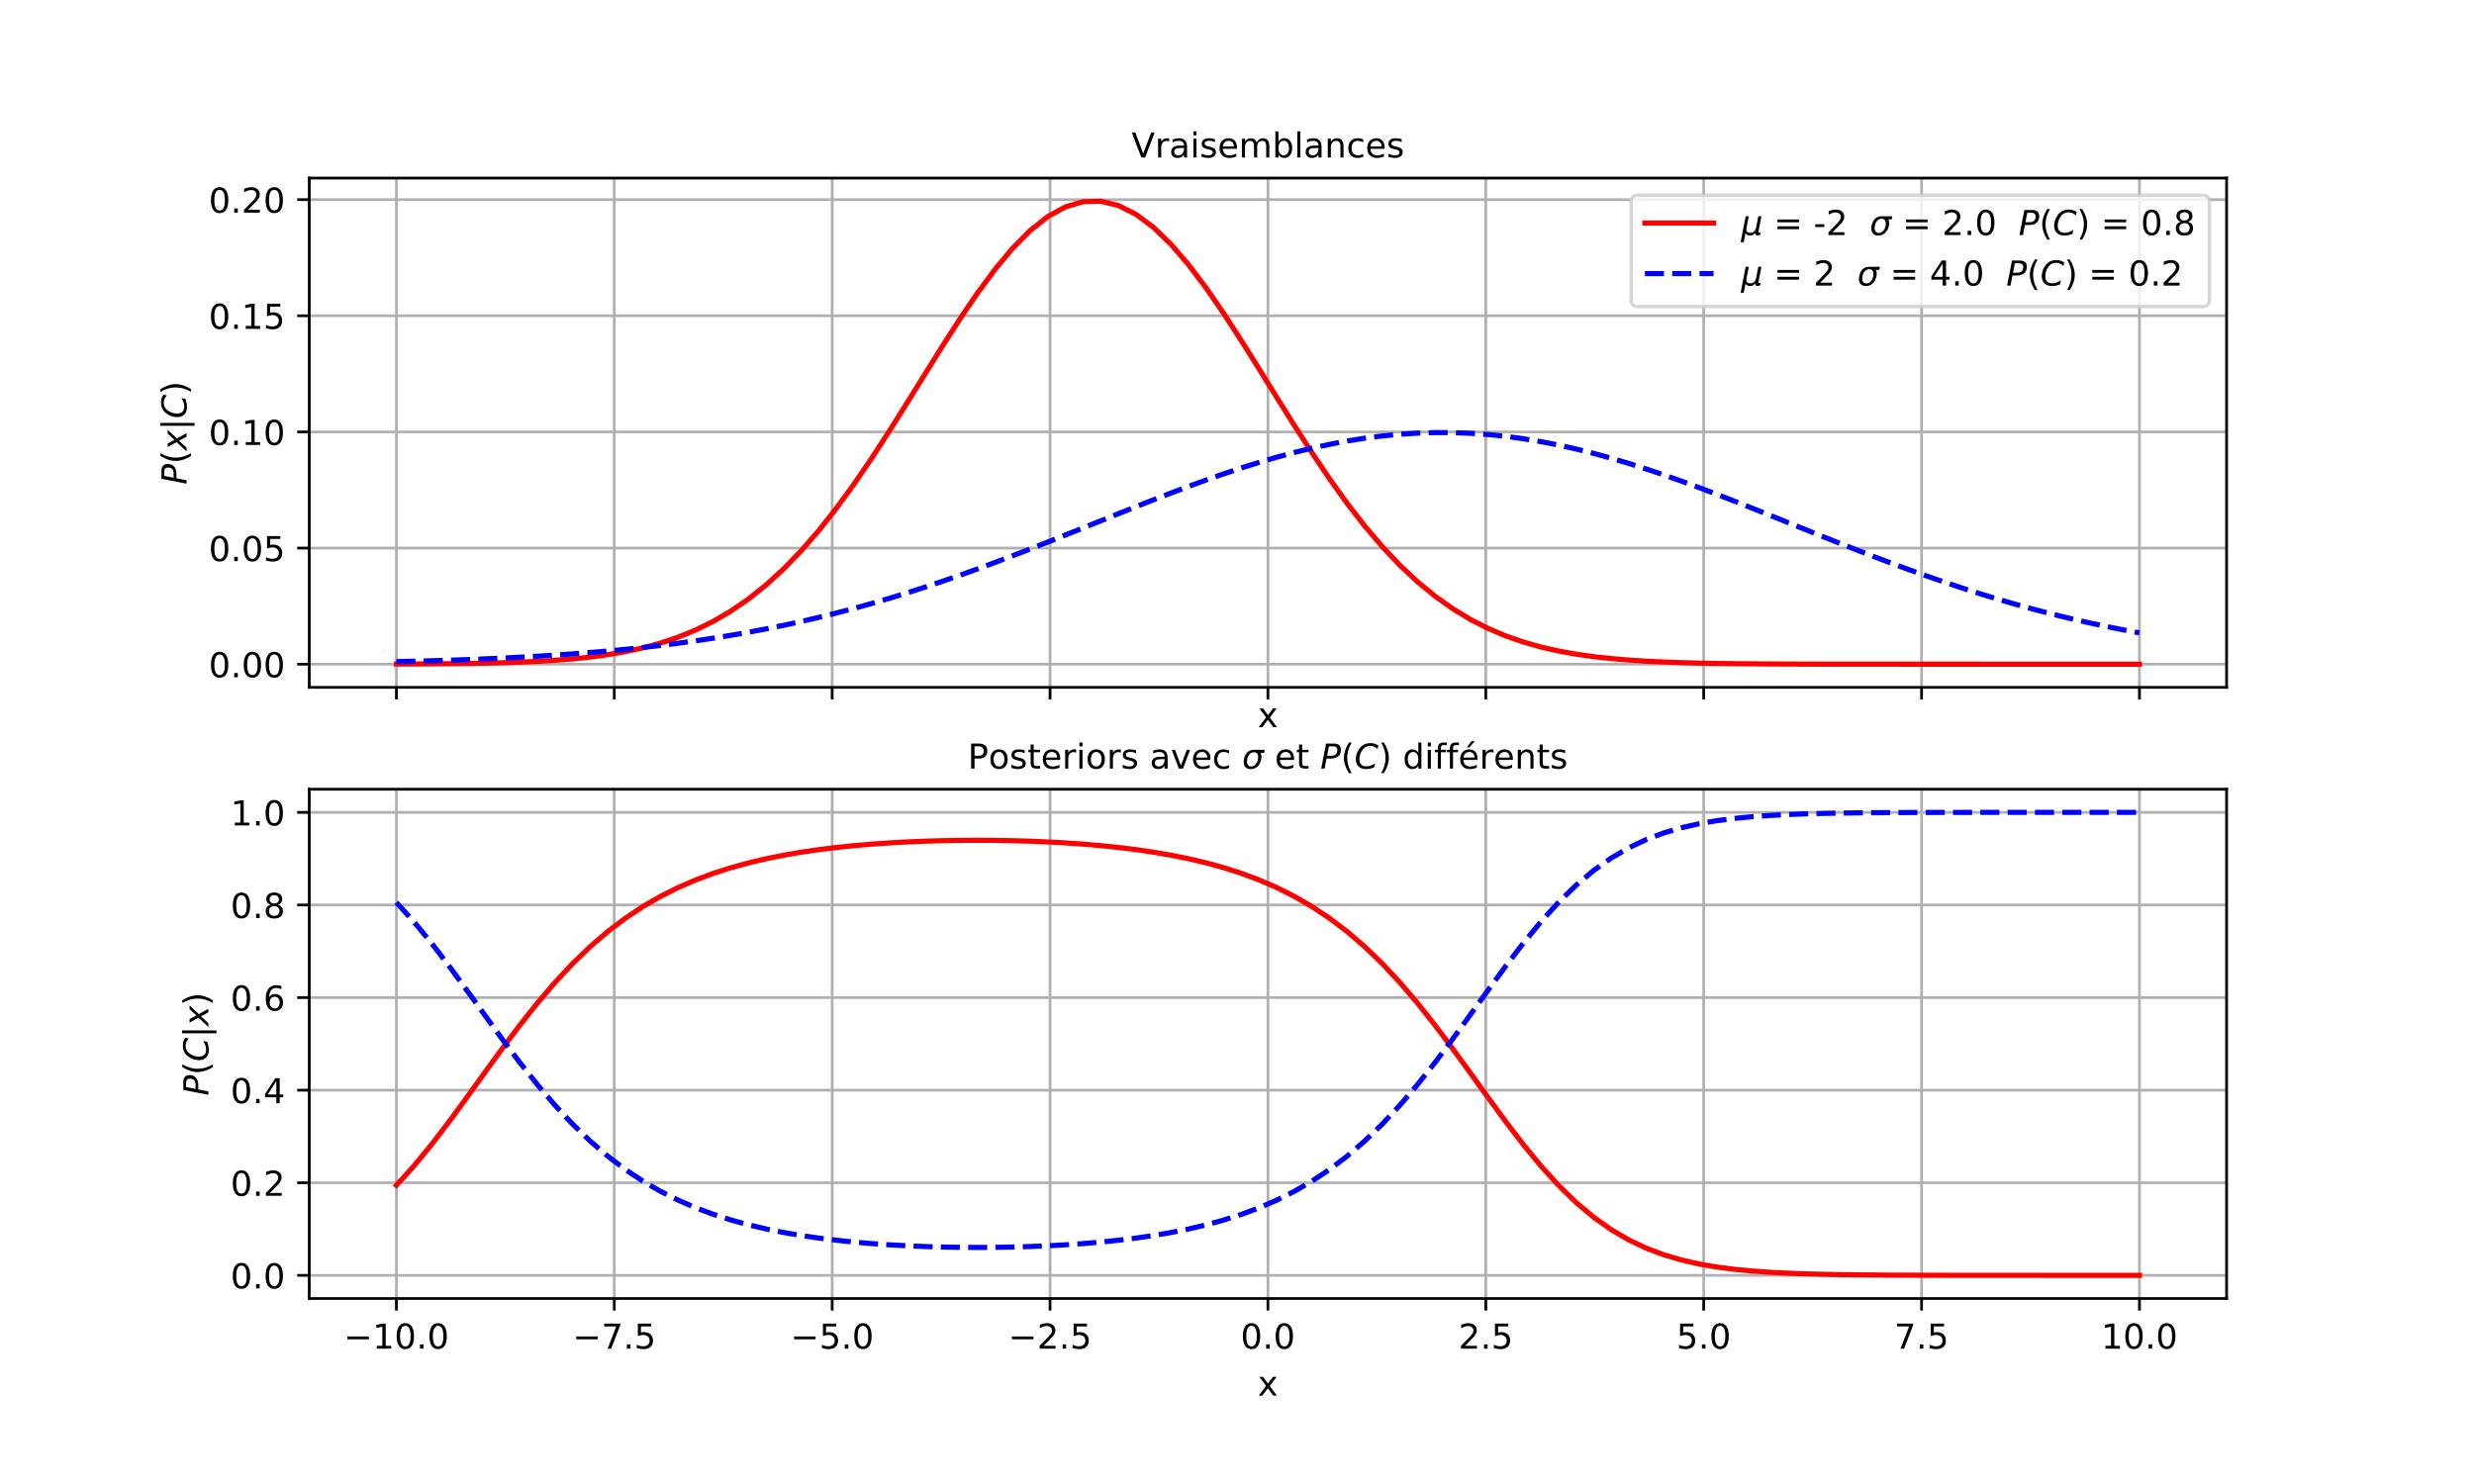 <?xml version="1.0" encoding="utf-8" standalone="no"?>
<!DOCTYPE svg PUBLIC "-//W3C//DTD SVG 1.1//EN"
  "http://www.w3.org/Graphics/SVG/1.1/DTD/svg11.dtd">
<!-- Created with matplotlib (https://matplotlib.org/) -->
<svg height="432pt" version="1.1" viewBox="0 0 720 432" width="720pt" xmlns="http://www.w3.org/2000/svg" xmlns:xlink="http://www.w3.org/1999/xlink">
 <defs>
  <style type="text/css">
*{stroke-linecap:butt;stroke-linejoin:round;}
  </style>
 </defs>
 <g id="figure_1">
  <g id="patch_1">
   <path d="M 0 432 
L 720 432 
L 720 0 
L 0 0 
z
" style="fill:#ffffff;"/>
  </g>
  <g id="axes_1">
   <g id="patch_2">
    <path d="M 90 200.095 
L 648 200.095 
L 648 51.84 
L 90 51.84 
z
" style="fill:#ffffff;"/>
   </g>
   <g id="matplotlib.axis_1">
    <g id="xtick_1">
     <g id="line2d_1">
      <path clip-path="url(#p72780fc1ff)" d="M 115.364 200.095 
L 115.364 51.84 
" style="fill:none;stroke:#b0b0b0;stroke-linecap:square;stroke-width:0.8;"/>
     </g>
     <g id="line2d_2">
      <defs>
       <path d="M 0 0 
L 0 3.5 
" id="m14e16d2fed" style="stroke:#000000;stroke-width:0.8;"/>
      </defs>
      <g>
       <use style="stroke:#000000;stroke-width:0.8;" x="115.364" xlink:href="#m14e16d2fed" y="200.095"/>
      </g>
     </g>
    </g>
    <g id="xtick_2">
     <g id="line2d_3">
      <path clip-path="url(#p72780fc1ff)" d="M 178.773 200.095 
L 178.773 51.84 
" style="fill:none;stroke:#b0b0b0;stroke-linecap:square;stroke-width:0.8;"/>
     </g>
     <g id="line2d_4">
      <g>
       <use style="stroke:#000000;stroke-width:0.8;" x="178.773" xlink:href="#m14e16d2fed" y="200.095"/>
      </g>
     </g>
    </g>
    <g id="xtick_3">
     <g id="line2d_5">
      <path clip-path="url(#p72780fc1ff)" d="M 242.182 200.095 
L 242.182 51.84 
" style="fill:none;stroke:#b0b0b0;stroke-linecap:square;stroke-width:0.8;"/>
     </g>
     <g id="line2d_6">
      <g>
       <use style="stroke:#000000;stroke-width:0.8;" x="242.182" xlink:href="#m14e16d2fed" y="200.095"/>
      </g>
     </g>
    </g>
    <g id="xtick_4">
     <g id="line2d_7">
      <path clip-path="url(#p72780fc1ff)" d="M 305.591 200.095 
L 305.591 51.84 
" style="fill:none;stroke:#b0b0b0;stroke-linecap:square;stroke-width:0.8;"/>
     </g>
     <g id="line2d_8">
      <g>
       <use style="stroke:#000000;stroke-width:0.8;" x="305.591" xlink:href="#m14e16d2fed" y="200.095"/>
      </g>
     </g>
    </g>
    <g id="xtick_5">
     <g id="line2d_9">
      <path clip-path="url(#p72780fc1ff)" d="M 369 200.095 
L 369 51.84 
" style="fill:none;stroke:#b0b0b0;stroke-linecap:square;stroke-width:0.8;"/>
     </g>
     <g id="line2d_10">
      <g>
       <use style="stroke:#000000;stroke-width:0.8;" x="369" xlink:href="#m14e16d2fed" y="200.095"/>
      </g>
     </g>
    </g>
    <g id="xtick_6">
     <g id="line2d_11">
      <path clip-path="url(#p72780fc1ff)" d="M 432.409 200.095 
L 432.409 51.84 
" style="fill:none;stroke:#b0b0b0;stroke-linecap:square;stroke-width:0.8;"/>
     </g>
     <g id="line2d_12">
      <g>
       <use style="stroke:#000000;stroke-width:0.8;" x="432.409" xlink:href="#m14e16d2fed" y="200.095"/>
      </g>
     </g>
    </g>
    <g id="xtick_7">
     <g id="line2d_13">
      <path clip-path="url(#p72780fc1ff)" d="M 495.818 200.095 
L 495.818 51.84 
" style="fill:none;stroke:#b0b0b0;stroke-linecap:square;stroke-width:0.8;"/>
     </g>
     <g id="line2d_14">
      <g>
       <use style="stroke:#000000;stroke-width:0.8;" x="495.818" xlink:href="#m14e16d2fed" y="200.095"/>
      </g>
     </g>
    </g>
    <g id="xtick_8">
     <g id="line2d_15">
      <path clip-path="url(#p72780fc1ff)" d="M 559.227 200.095 
L 559.227 51.84 
" style="fill:none;stroke:#b0b0b0;stroke-linecap:square;stroke-width:0.8;"/>
     </g>
     <g id="line2d_16">
      <g>
       <use style="stroke:#000000;stroke-width:0.8;" x="559.227" xlink:href="#m14e16d2fed" y="200.095"/>
      </g>
     </g>
    </g>
    <g id="xtick_9">
     <g id="line2d_17">
      <path clip-path="url(#p72780fc1ff)" d="M 622.636 200.095 
L 622.636 51.84 
" style="fill:none;stroke:#b0b0b0;stroke-linecap:square;stroke-width:0.8;"/>
     </g>
     <g id="line2d_18">
      <g>
       <use style="stroke:#000000;stroke-width:0.8;" x="622.636" xlink:href="#m14e16d2fed" y="200.095"/>
      </g>
     </g>
    </g>
    <g id="text_1">
     <!-- x -->
     <defs>
      <path d="M 54.891 54.688 
L 35.109 28.078 
L 55.906 0 
L 45.312 0 
L 29.391 21.484 
L 13.484 0 
L 2.875 0 
L 24.125 28.609 
L 4.688 54.688 
L 15.281 54.688 
L 29.781 35.203 
L 44.281 54.688 
z
" id="DejaVuSans-120"/>
     </defs>
     <g transform="translate(366.041 211.693)scale(0.1 -0.1)">
      <use xlink:href="#DejaVuSans-120"/>
     </g>
    </g>
   </g>
   <g id="matplotlib.axis_2">
    <g id="ytick_1">
     <g id="line2d_19">
      <path clip-path="url(#p72780fc1ff)" d="M 90 193.356 
L 648 193.356 
" style="fill:none;stroke:#b0b0b0;stroke-linecap:square;stroke-width:0.8;"/>
     </g>
     <g id="line2d_20">
      <defs>
       <path d="M 0 0 
L -3.5 0 
" id="mb48abeab5e" style="stroke:#000000;stroke-width:0.8;"/>
      </defs>
      <g>
       <use style="stroke:#000000;stroke-width:0.8;" x="90" xlink:href="#mb48abeab5e" y="193.356"/>
      </g>
     </g>
     <g id="text_2">
      <!-- 0.00 -->
      <defs>
       <path d="M 31.781 66.406 
Q 24.172 66.406 20.328 58.906 
Q 16.5 51.422 16.5 36.375 
Q 16.5 21.391 20.328 13.891 
Q 24.172 6.391 31.781 6.391 
Q 39.453 6.391 43.281 13.891 
Q 47.125 21.391 47.125 36.375 
Q 47.125 51.422 43.281 58.906 
Q 39.453 66.406 31.781 66.406 
z
M 31.781 74.219 
Q 44.047 74.219 50.516 64.516 
Q 56.984 54.828 56.984 36.375 
Q 56.984 17.969 50.516 8.266 
Q 44.047 -1.422 31.781 -1.422 
Q 19.531 -1.422 13.062 8.266 
Q 6.594 17.969 6.594 36.375 
Q 6.594 54.828 13.062 64.516 
Q 19.531 74.219 31.781 74.219 
z
" id="DejaVuSans-48"/>
       <path d="M 10.688 12.406 
L 21 12.406 
L 21 0 
L 10.688 0 
z
" id="DejaVuSans-46"/>
      </defs>
      <g transform="translate(60.734 197.155)scale(0.1 -0.1)">
       <use xlink:href="#DejaVuSans-48"/>
       <use x="63.623" xlink:href="#DejaVuSans-46"/>
       <use x="95.41" xlink:href="#DejaVuSans-48"/>
       <use x="159.033" xlink:href="#DejaVuSans-48"/>
      </g>
     </g>
    </g>
    <g id="ytick_2">
     <g id="line2d_21">
      <path clip-path="url(#p72780fc1ff)" d="M 90 159.545 
L 648 159.545 
" style="fill:none;stroke:#b0b0b0;stroke-linecap:square;stroke-width:0.8;"/>
     </g>
     <g id="line2d_22">
      <g>
       <use style="stroke:#000000;stroke-width:0.8;" x="90" xlink:href="#mb48abeab5e" y="159.545"/>
      </g>
     </g>
     <g id="text_3">
      <!-- 0.05 -->
      <defs>
       <path d="M 10.797 72.906 
L 49.516 72.906 
L 49.516 64.594 
L 19.828 64.594 
L 19.828 46.734 
Q 21.969 47.469 24.109 47.828 
Q 26.266 48.188 28.422 48.188 
Q 40.625 48.188 47.75 41.5 
Q 54.891 34.812 54.891 23.391 
Q 54.891 11.625 47.562 5.094 
Q 40.234 -1.422 26.906 -1.422 
Q 22.312 -1.422 17.547 -0.641 
Q 12.797 0.141 7.719 1.703 
L 7.719 11.625 
Q 12.109 9.234 16.797 8.062 
Q 21.484 6.891 26.703 6.891 
Q 35.156 6.891 40.078 11.328 
Q 45.016 15.766 45.016 23.391 
Q 45.016 31 40.078 35.438 
Q 35.156 39.891 26.703 39.891 
Q 22.75 39.891 18.812 39.016 
Q 14.891 38.141 10.797 36.281 
z
" id="DejaVuSans-53"/>
      </defs>
      <g transform="translate(60.734 163.344)scale(0.1 -0.1)">
       <use xlink:href="#DejaVuSans-48"/>
       <use x="63.623" xlink:href="#DejaVuSans-46"/>
       <use x="95.41" xlink:href="#DejaVuSans-48"/>
       <use x="159.033" xlink:href="#DejaVuSans-53"/>
      </g>
     </g>
    </g>
    <g id="ytick_3">
     <g id="line2d_23">
      <path clip-path="url(#p72780fc1ff)" d="M 90 125.733 
L 648 125.733 
" style="fill:none;stroke:#b0b0b0;stroke-linecap:square;stroke-width:0.8;"/>
     </g>
     <g id="line2d_24">
      <g>
       <use style="stroke:#000000;stroke-width:0.8;" x="90" xlink:href="#mb48abeab5e" y="125.733"/>
      </g>
     </g>
     <g id="text_4">
      <!-- 0.10 -->
      <defs>
       <path d="M 12.406 8.297 
L 28.516 8.297 
L 28.516 63.922 
L 10.984 60.406 
L 10.984 69.391 
L 28.422 72.906 
L 38.281 72.906 
L 38.281 8.297 
L 54.391 8.297 
L 54.391 0 
L 12.406 0 
z
" id="DejaVuSans-49"/>
      </defs>
      <g transform="translate(60.734 129.533)scale(0.1 -0.1)">
       <use xlink:href="#DejaVuSans-48"/>
       <use x="63.623" xlink:href="#DejaVuSans-46"/>
       <use x="95.41" xlink:href="#DejaVuSans-49"/>
       <use x="159.033" xlink:href="#DejaVuSans-48"/>
      </g>
     </g>
    </g>
    <g id="ytick_4">
     <g id="line2d_25">
      <path clip-path="url(#p72780fc1ff)" d="M 90 91.922 
L 648 91.922 
" style="fill:none;stroke:#b0b0b0;stroke-linecap:square;stroke-width:0.8;"/>
     </g>
     <g id="line2d_26">
      <g>
       <use style="stroke:#000000;stroke-width:0.8;" x="90" xlink:href="#mb48abeab5e" y="91.922"/>
      </g>
     </g>
     <g id="text_5">
      <!-- 0.15 -->
      <g transform="translate(60.734 95.722)scale(0.1 -0.1)">
       <use xlink:href="#DejaVuSans-48"/>
       <use x="63.623" xlink:href="#DejaVuSans-46"/>
       <use x="95.41" xlink:href="#DejaVuSans-49"/>
       <use x="159.033" xlink:href="#DejaVuSans-53"/>
      </g>
     </g>
    </g>
    <g id="ytick_5">
     <g id="line2d_27">
      <path clip-path="url(#p72780fc1ff)" d="M 90 58.111 
L 648 58.111 
" style="fill:none;stroke:#b0b0b0;stroke-linecap:square;stroke-width:0.8;"/>
     </g>
     <g id="line2d_28">
      <g>
       <use style="stroke:#000000;stroke-width:0.8;" x="90" xlink:href="#mb48abeab5e" y="58.111"/>
      </g>
     </g>
     <g id="text_6">
      <!-- 0.20 -->
      <defs>
       <path d="M 19.188 8.297 
L 53.609 8.297 
L 53.609 0 
L 7.328 0 
L 7.328 8.297 
Q 12.938 14.109 22.625 23.891 
Q 32.328 33.688 34.812 36.531 
Q 39.547 41.844 41.422 45.531 
Q 43.312 49.219 43.312 52.781 
Q 43.312 58.594 39.234 62.25 
Q 35.156 65.922 28.609 65.922 
Q 23.969 65.922 18.812 64.312 
Q 13.672 62.703 7.812 59.422 
L 7.812 69.391 
Q 13.766 71.781 18.938 73 
Q 24.125 74.219 28.422 74.219 
Q 39.75 74.219 46.484 68.547 
Q 53.219 62.891 53.219 53.422 
Q 53.219 48.922 51.531 44.891 
Q 49.859 40.875 45.406 35.406 
Q 44.188 33.984 37.641 27.219 
Q 31.109 20.453 19.188 8.297 
z
" id="DejaVuSans-50"/>
      </defs>
      <g transform="translate(60.734 61.91)scale(0.1 -0.1)">
       <use xlink:href="#DejaVuSans-48"/>
       <use x="63.623" xlink:href="#DejaVuSans-46"/>
       <use x="95.41" xlink:href="#DejaVuSans-50"/>
       <use x="159.033" xlink:href="#DejaVuSans-48"/>
      </g>
     </g>
    </g>
    <g id="text_7">
     <!-- $P(x|C)$ -->
     <defs>
      <path d="M 16.891 72.906 
L 39.703 72.906 
Q 49.656 72.906 54.875 68.266 
Q 60.109 63.625 60.109 54.688 
Q 60.109 42.672 52.391 35.984 
Q 44.672 29.297 30.719 29.297 
L 18.312 29.297 
L 12.594 0 
L 2.688 0 
z
M 25.203 64.797 
L 19.922 37.406 
L 32.328 37.406 
Q 40.719 37.406 45.203 41.703 
Q 49.703 46 49.703 54 
Q 49.703 59.125 46.656 61.953 
Q 43.609 64.797 38.094 64.797 
z
" id="DejaVuSans-Oblique-80"/>
      <path d="M 31 75.875 
Q 24.469 64.656 21.281 53.656 
Q 18.109 42.672 18.109 31.391 
Q 18.109 20.125 21.312 9.062 
Q 24.516 -2 31 -13.188 
L 23.188 -13.188 
Q 15.875 -1.703 12.234 9.375 
Q 8.594 20.453 8.594 31.391 
Q 8.594 42.281 12.203 53.312 
Q 15.828 64.359 23.188 75.875 
z
" id="DejaVuSans-40"/>
      <path d="M 60.016 54.688 
L 34.906 27.875 
L 50.297 0 
L 39.984 0 
L 28.422 21.688 
L 8.297 0 
L -2.594 0 
L 24.312 28.812 
L 10.016 54.688 
L 20.312 54.688 
L 30.812 34.906 
L 49.125 54.688 
z
" id="DejaVuSans-Oblique-120"/>
      <path d="M 21 76.422 
L 21 -23.578 
L 12.703 -23.578 
L 12.703 76.422 
z
" id="DejaVuSans-124"/>
      <path d="M 69.484 67.281 
L 67.484 56.891 
Q 62.797 61.625 57.547 63.922 
Q 52.297 66.219 46.188 66.219 
Q 37.844 66.219 31.516 62.203 
Q 25.203 58.203 20.609 50 
Q 17.672 44.734 16.125 38.844 
Q 14.594 32.953 14.594 27 
Q 14.594 17.047 19.75 11.812 
Q 24.906 6.594 34.719 6.594 
Q 41.5 6.594 47.75 8.766 
Q 54 10.938 59.906 15.281 
L 57.625 3.609 
Q 51.812 1.125 45.875 -0.141 
Q 39.938 -1.422 33.984 -1.422 
Q 19.969 -1.422 12.078 6.188 
Q 4.203 13.812 4.203 27.391 
Q 4.203 36.078 7.203 44.469 
Q 10.203 52.875 15.828 59.812 
Q 21.781 67.188 29.422 70.703 
Q 37.062 74.219 47.219 74.219 
Q 53.469 74.219 59.062 72.484 
Q 64.656 70.75 69.484 67.281 
z
" id="DejaVuSans-Oblique-67"/>
      <path d="M 8.016 75.875 
L 15.828 75.875 
Q 23.141 64.359 26.781 53.312 
Q 30.422 42.281 30.422 31.391 
Q 30.422 20.453 26.781 9.375 
Q 23.141 -1.703 15.828 -13.188 
L 8.016 -13.188 
Q 14.5 -2 17.703 9.062 
Q 20.906 20.125 20.906 31.391 
Q 20.906 42.672 17.703 53.656 
Q 14.5 64.656 8.016 75.875 
z
" id="DejaVuSans-41"/>
     </defs>
     <g transform="translate(54.334 141.067)rotate(-90)scale(0.1 -0.1)">
      <use transform="translate(0 0.578)" xlink:href="#DejaVuSans-Oblique-80"/>
      <use transform="translate(60.303 0.578)" xlink:href="#DejaVuSans-40"/>
      <use transform="translate(99.316 0.578)" xlink:href="#DejaVuSans-Oblique-120"/>
      <use transform="translate(158.496 0.578)" xlink:href="#DejaVuSans-124"/>
      <use transform="translate(192.188 0.578)" xlink:href="#DejaVuSans-Oblique-67"/>
      <use transform="translate(262.012 0.578)" xlink:href="#DejaVuSans-41"/>
     </g>
    </g>
   </g>
   <g id="line2d_29">
    <path clip-path="url(#p72780fc1ff)" d="M 115.364 193.31 
L 120.488 193.288 
L 125.612 193.256 
L 130.736 193.21 
L 135.86 193.146 
L 140.983 193.055 
L 146.107 192.93 
L 151.231 192.76 
L 156.355 192.529 
L 161.479 192.22 
L 166.603 191.811 
L 171.727 191.277 
L 176.851 190.587 
L 181.975 189.705 
L 187.099 188.592 
L 192.223 187.201 
L 197.347 185.485 
L 202.471 183.394 
L 207.595 180.874 
L 212.719 177.876 
L 217.843 174.352 
L 222.967 170.263 
L 228.091 165.579 
L 233.215 160.285 
L 238.339 154.38 
L 243.463 147.888 
L 248.587 140.853 
L 253.711 133.345 
L 258.835 125.46 
L 263.959 117.318 
L 269.083 109.064 
L 274.207 100.863 
L 279.331 92.894 
L 284.455 85.347 
L 289.579 78.411 
L 294.702 72.271 
L 299.826 67.099 
L 304.95 63.041 
L 310.074 60.219 
L 315.198 58.716 
L 320.322 58.579 
L 325.446 59.811 
L 330.57 62.375 
L 335.694 66.194 
L 340.818 71.154 
L 345.942 77.113 
L 351.066 83.905 
L 356.19 91.345 
L 361.314 99.245 
L 366.438 107.414 
L 371.562 115.671 
L 376.686 123.848 
L 381.81 131.795 
L 386.934 139.387 
L 392.058 146.523 
L 397.182 153.128 
L 402.306 159.152 
L 407.43 164.569 
L 412.554 169.375 
L 417.678 173.581 
L 422.802 177.214 
L 427.926 180.314 
L 433.05 182.926 
L 438.174 185.099 
L 443.298 186.886 
L 448.421 188.337 
L 453.545 189.503 
L 458.669 190.427 
L 463.793 191.153 
L 468.917 191.715 
L 474.041 192.147 
L 479.165 192.474 
L 484.289 192.719 
L 489.413 192.9 
L 494.537 193.033 
L 499.661 193.13 
L 504.785 193.199 
L 509.909 193.248 
L 515.033 193.283 
L 520.157 193.307 
L 525.281 193.323 
L 530.405 193.334 
L 535.529 193.342 
L 540.653 193.347 
L 545.777 193.35 
L 550.901 193.352 
L 556.025 193.353 
L 561.149 193.354 
L 566.273 193.355 
L 571.397 193.355 
L 576.521 193.355 
L 581.645 193.356 
L 586.769 193.356 
L 591.893 193.356 
L 597.017 193.356 
L 602.14 193.356 
L 607.264 193.356 
L 612.388 193.356 
L 617.512 193.356 
L 622.636 193.356 
" style="fill:none;stroke:#ff0000;stroke-linecap:square;stroke-width:1.5;"/>
   </g>
   <g id="line2d_30">
    <path clip-path="url(#p72780fc1ff)" d="M 115.364 192.606 
L 120.488 192.485 
L 125.612 192.346 
L 130.736 192.189 
L 135.86 192.01 
L 140.983 191.808 
L 146.107 191.58 
L 151.231 191.323 
L 156.355 191.035 
L 161.479 190.713 
L 166.603 190.355 
L 171.727 189.956 
L 176.851 189.514 
L 181.975 189.026 
L 187.099 188.488 
L 192.223 187.898 
L 197.347 187.251 
L 202.471 186.545 
L 207.595 185.777 
L 212.719 184.944 
L 217.843 184.042 
L 222.967 183.071 
L 228.091 182.027 
L 233.215 180.909 
L 238.339 179.715 
L 243.463 178.445 
L 248.587 177.099 
L 253.711 175.675 
L 258.835 174.177 
L 263.959 172.604 
L 269.083 170.959 
L 274.207 169.246 
L 279.331 167.468 
L 284.455 165.629 
L 289.579 163.735 
L 294.702 161.793 
L 299.826 159.809 
L 304.95 157.791 
L 310.074 155.748 
L 315.198 153.688 
L 320.322 151.623 
L 325.446 149.562 
L 330.57 147.516 
L 335.694 145.497 
L 340.818 143.516 
L 345.942 141.585 
L 351.066 139.716 
L 356.19 137.922 
L 361.314 136.214 
L 366.438 134.603 
L 371.562 133.1 
L 376.686 131.716 
L 381.81 130.462 
L 386.934 129.345 
L 392.058 128.374 
L 397.182 127.557 
L 402.306 126.899 
L 407.43 126.406 
L 412.554 126.081 
L 417.678 125.926 
L 422.802 125.943 
L 427.926 126.132 
L 433.05 126.491 
L 438.174 127.018 
L 443.298 127.708 
L 448.421 128.556 
L 453.545 129.557 
L 458.669 130.702 
L 463.793 131.983 
L 468.917 133.391 
L 474.041 134.916 
L 479.165 136.548 
L 484.289 138.274 
L 489.413 140.085 
L 494.537 141.966 
L 499.661 143.908 
L 504.785 145.898 
L 509.909 147.923 
L 515.033 149.973 
L 520.157 152.036 
L 525.281 154.101 
L 530.405 156.158 
L 535.529 158.197 
L 540.653 160.209 
L 545.777 162.185 
L 550.901 164.118 
L 556.025 166.001 
L 561.149 167.828 
L 566.273 169.594 
L 571.397 171.294 
L 576.521 172.924 
L 581.645 174.482 
L 586.769 175.966 
L 591.893 177.374 
L 597.017 178.705 
L 602.14 179.96 
L 607.264 181.139 
L 612.388 182.242 
L 617.512 183.271 
L 622.636 184.228 
" style="fill:none;stroke:#0000ff;stroke-dasharray:5.55,2.4;stroke-dashoffset:0;stroke-width:1.5;"/>
   </g>
   <g id="patch_3">
    <path d="M 90 200.095 
L 90 51.84 
" style="fill:none;stroke:#000000;stroke-linecap:square;stroke-linejoin:miter;stroke-width:0.8;"/>
   </g>
   <g id="patch_4">
    <path d="M 648 200.095 
L 648 51.84 
" style="fill:none;stroke:#000000;stroke-linecap:square;stroke-linejoin:miter;stroke-width:0.8;"/>
   </g>
   <g id="patch_5">
    <path d="M 90 200.095 
L 648 200.095 
" style="fill:none;stroke:#000000;stroke-linecap:square;stroke-linejoin:miter;stroke-width:0.8;"/>
   </g>
   <g id="patch_6">
    <path d="M 90 51.84 
L 648 51.84 
" style="fill:none;stroke:#000000;stroke-linecap:square;stroke-linejoin:miter;stroke-width:0.8;"/>
   </g>
   <g id="text_8">
    <!-- Vraisemblances -->
    <defs>
     <path d="M 28.609 0 
L 0.781 72.906 
L 11.078 72.906 
L 34.188 11.531 
L 57.328 72.906 
L 67.578 72.906 
L 39.797 0 
z
" id="DejaVuSans-86"/>
     <path d="M 41.109 46.297 
Q 39.594 47.172 37.812 47.578 
Q 36.031 48 33.891 48 
Q 26.266 48 22.188 43.047 
Q 18.109 38.094 18.109 28.812 
L 18.109 0 
L 9.078 0 
L 9.078 54.688 
L 18.109 54.688 
L 18.109 46.188 
Q 20.953 51.172 25.484 53.578 
Q 30.031 56 36.531 56 
Q 37.453 56 38.578 55.875 
Q 39.703 55.766 41.062 55.516 
z
" id="DejaVuSans-114"/>
     <path d="M 34.281 27.484 
Q 23.391 27.484 19.188 25 
Q 14.984 22.516 14.984 16.5 
Q 14.984 11.719 18.141 8.906 
Q 21.297 6.109 26.703 6.109 
Q 34.188 6.109 38.703 11.406 
Q 43.219 16.703 43.219 25.484 
L 43.219 27.484 
z
M 52.203 31.203 
L 52.203 0 
L 43.219 0 
L 43.219 8.297 
Q 40.141 3.328 35.547 0.953 
Q 30.953 -1.422 24.312 -1.422 
Q 15.922 -1.422 10.953 3.297 
Q 6 8.016 6 15.922 
Q 6 25.141 12.172 29.828 
Q 18.359 34.516 30.609 34.516 
L 43.219 34.516 
L 43.219 35.406 
Q 43.219 41.609 39.141 45 
Q 35.062 48.391 27.688 48.391 
Q 23 48.391 18.547 47.266 
Q 14.109 46.141 10.016 43.891 
L 10.016 52.203 
Q 14.938 54.109 19.578 55.047 
Q 24.219 56 28.609 56 
Q 40.484 56 46.344 49.844 
Q 52.203 43.703 52.203 31.203 
z
" id="DejaVuSans-97"/>
     <path d="M 9.422 54.688 
L 18.406 54.688 
L 18.406 0 
L 9.422 0 
z
M 9.422 75.984 
L 18.406 75.984 
L 18.406 64.594 
L 9.422 64.594 
z
" id="DejaVuSans-105"/>
     <path d="M 44.281 53.078 
L 44.281 44.578 
Q 40.484 46.531 36.375 47.5 
Q 32.281 48.484 27.875 48.484 
Q 21.188 48.484 17.844 46.438 
Q 14.5 44.391 14.5 40.281 
Q 14.5 37.156 16.891 35.375 
Q 19.281 33.594 26.516 31.984 
L 29.594 31.297 
Q 39.156 29.25 43.188 25.516 
Q 47.219 21.781 47.219 15.094 
Q 47.219 7.469 41.188 3.016 
Q 35.156 -1.422 24.609 -1.422 
Q 20.219 -1.422 15.453 -0.562 
Q 10.688 0.297 5.422 2 
L 5.422 11.281 
Q 10.406 8.688 15.234 7.391 
Q 20.062 6.109 24.812 6.109 
Q 31.156 6.109 34.562 8.281 
Q 37.984 10.453 37.984 14.406 
Q 37.984 18.062 35.516 20.016 
Q 33.062 21.969 24.703 23.781 
L 21.578 24.516 
Q 13.234 26.266 9.516 29.906 
Q 5.812 33.547 5.812 39.891 
Q 5.812 47.609 11.281 51.797 
Q 16.75 56 26.812 56 
Q 31.781 56 36.172 55.266 
Q 40.578 54.547 44.281 53.078 
z
" id="DejaVuSans-115"/>
     <path d="M 56.203 29.594 
L 56.203 25.203 
L 14.891 25.203 
Q 15.484 15.922 20.484 11.062 
Q 25.484 6.203 34.422 6.203 
Q 39.594 6.203 44.453 7.469 
Q 49.312 8.734 54.109 11.281 
L 54.109 2.781 
Q 49.266 0.734 44.188 -0.344 
Q 39.109 -1.422 33.891 -1.422 
Q 20.797 -1.422 13.156 6.188 
Q 5.516 13.812 5.516 26.812 
Q 5.516 40.234 12.766 48.109 
Q 20.016 56 32.328 56 
Q 43.359 56 49.781 48.891 
Q 56.203 41.797 56.203 29.594 
z
M 47.219 32.234 
Q 47.125 39.594 43.094 43.984 
Q 39.062 48.391 32.422 48.391 
Q 24.906 48.391 20.391 44.141 
Q 15.875 39.891 15.188 32.172 
z
" id="DejaVuSans-101"/>
     <path d="M 52 44.188 
Q 55.375 50.25 60.062 53.125 
Q 64.75 56 71.094 56 
Q 79.641 56 84.281 50.016 
Q 88.922 44.047 88.922 33.016 
L 88.922 0 
L 79.891 0 
L 79.891 32.719 
Q 79.891 40.578 77.094 44.375 
Q 74.312 48.188 68.609 48.188 
Q 61.625 48.188 57.562 43.547 
Q 53.516 38.922 53.516 30.906 
L 53.516 0 
L 44.484 0 
L 44.484 32.719 
Q 44.484 40.625 41.703 44.406 
Q 38.922 48.188 33.109 48.188 
Q 26.219 48.188 22.156 43.531 
Q 18.109 38.875 18.109 30.906 
L 18.109 0 
L 9.078 0 
L 9.078 54.688 
L 18.109 54.688 
L 18.109 46.188 
Q 21.188 51.219 25.484 53.609 
Q 29.781 56 35.688 56 
Q 41.656 56 45.828 52.969 
Q 50 49.953 52 44.188 
z
" id="DejaVuSans-109"/>
     <path d="M 48.688 27.297 
Q 48.688 37.203 44.609 42.844 
Q 40.531 48.484 33.406 48.484 
Q 26.266 48.484 22.188 42.844 
Q 18.109 37.203 18.109 27.297 
Q 18.109 17.391 22.188 11.75 
Q 26.266 6.109 33.406 6.109 
Q 40.531 6.109 44.609 11.75 
Q 48.688 17.391 48.688 27.297 
z
M 18.109 46.391 
Q 20.953 51.266 25.266 53.625 
Q 29.594 56 35.594 56 
Q 45.562 56 51.781 48.094 
Q 58.016 40.188 58.016 27.297 
Q 58.016 14.406 51.781 6.484 
Q 45.562 -1.422 35.594 -1.422 
Q 29.594 -1.422 25.266 0.953 
Q 20.953 3.328 18.109 8.203 
L 18.109 0 
L 9.078 0 
L 9.078 75.984 
L 18.109 75.984 
z
" id="DejaVuSans-98"/>
     <path d="M 9.422 75.984 
L 18.406 75.984 
L 18.406 0 
L 9.422 0 
z
" id="DejaVuSans-108"/>
     <path d="M 54.891 33.016 
L 54.891 0 
L 45.906 0 
L 45.906 32.719 
Q 45.906 40.484 42.875 44.328 
Q 39.844 48.188 33.797 48.188 
Q 26.516 48.188 22.312 43.547 
Q 18.109 38.922 18.109 30.906 
L 18.109 0 
L 9.078 0 
L 9.078 54.688 
L 18.109 54.688 
L 18.109 46.188 
Q 21.344 51.125 25.703 53.562 
Q 30.078 56 35.797 56 
Q 45.219 56 50.047 50.172 
Q 54.891 44.344 54.891 33.016 
z
" id="DejaVuSans-110"/>
     <path d="M 48.781 52.594 
L 48.781 44.188 
Q 44.969 46.297 41.141 47.344 
Q 37.312 48.391 33.406 48.391 
Q 24.656 48.391 19.812 42.844 
Q 14.984 37.312 14.984 27.297 
Q 14.984 17.281 19.812 11.734 
Q 24.656 6.203 33.406 6.203 
Q 37.312 6.203 41.141 7.25 
Q 44.969 8.297 48.781 10.406 
L 48.781 2.094 
Q 45.016 0.344 40.984 -0.531 
Q 36.969 -1.422 32.422 -1.422 
Q 20.062 -1.422 12.781 6.344 
Q 5.516 14.109 5.516 27.297 
Q 5.516 40.672 12.859 48.328 
Q 20.219 56 33.016 56 
Q 37.156 56 41.109 55.141 
Q 45.062 54.297 48.781 52.594 
z
" id="DejaVuSans-99"/>
    </defs>
    <g transform="translate(329.293 45.84)scale(0.1 -0.1)">
     <use xlink:href="#DejaVuSans-86"/>
     <use x="68.408" xlink:href="#DejaVuSans-114"/>
     <use x="109.521" xlink:href="#DejaVuSans-97"/>
     <use x="170.801" xlink:href="#DejaVuSans-105"/>
     <use x="198.584" xlink:href="#DejaVuSans-115"/>
     <use x="250.684" xlink:href="#DejaVuSans-101"/>
     <use x="312.207" xlink:href="#DejaVuSans-109"/>
     <use x="409.619" xlink:href="#DejaVuSans-98"/>
     <use x="473.096" xlink:href="#DejaVuSans-108"/>
     <use x="500.879" xlink:href="#DejaVuSans-97"/>
     <use x="562.158" xlink:href="#DejaVuSans-110"/>
     <use x="625.537" xlink:href="#DejaVuSans-99"/>
     <use x="680.518" xlink:href="#DejaVuSans-101"/>
     <use x="742.041" xlink:href="#DejaVuSans-115"/>
    </g>
   </g>
   <g id="legend_1">
    <g id="patch_7">
     <path d="M 476.7 89.24 
L 641 89.24 
Q 643 89.24 643 87.24 
L 643 58.84 
Q 643 56.84 641 56.84 
L 476.7 56.84 
Q 474.7 56.84 474.7 58.84 
L 474.7 87.24 
Q 474.7 89.24 476.7 89.24 
z
" style="fill:#ffffff;opacity:0.8;stroke:#cccccc;stroke-linejoin:miter;"/>
    </g>
    <g id="line2d_31">
     <path d="M 478.7 64.94 
L 498.7 64.94 
" style="fill:none;stroke:#ff0000;stroke-linecap:square;stroke-width:1.5;"/>
    </g>
    <g id="line2d_32"/>
    <g id="text_9">
     <!-- $\mu$ = -2  $\sigma$ = 2.0  $P(C)$ = 0.8 -->
     <defs>
      <path d="M -1.312 -20.797 
L 13.375 54.688 
L 22.406 54.688 
L 15.766 20.656 
Q 15.578 19.625 15.422 18.359 
Q 15.281 17.094 15.281 15.828 
Q 15.281 11.281 18.141 8.828 
Q 21 6.391 26.312 6.391 
Q 33.547 6.391 37.984 10.484 
Q 42.438 14.594 44 22.797 
L 50.203 54.688 
L 59.188 54.688 
L 51.031 12.641 
Q 50.828 11.719 50.75 11.031 
Q 50.688 10.359 50.688 9.812 
Q 50.688 8.297 51.297 7.594 
Q 51.906 6.891 53.219 6.891 
Q 53.719 6.891 54.562 7.125 
Q 55.422 7.375 56.984 8.016 
L 55.609 0.781 
Q 53.469 -0.297 51.516 -0.859 
Q 49.562 -1.422 47.703 -1.422 
Q 44.484 -1.422 42.656 0.625 
Q 40.828 2.688 40.828 6.297 
Q 38.094 2.391 34.297 0.484 
Q 30.516 -1.422 25.391 -1.422 
Q 20.844 -1.422 17.453 0.672 
Q 14.062 2.781 12.984 6.203 
L 7.719 -20.797 
z
" id="DejaVuSans-Oblique-956"/>
      <path id="DejaVuSans-32"/>
      <path d="M 10.594 45.406 
L 73.188 45.406 
L 73.188 37.203 
L 10.594 37.203 
z
M 10.594 25.484 
L 73.188 25.484 
L 73.188 17.188 
L 10.594 17.188 
z
" id="DejaVuSans-61"/>
      <path d="M 4.891 31.391 
L 31.203 31.391 
L 31.203 23.391 
L 4.891 23.391 
z
" id="DejaVuSans-45"/>
      <path d="M 34.672 47.562 
Q 27.25 47.562 22.219 42.188 
Q 16.891 36.578 15.141 27.297 
Q 13.188 17.484 16.312 11.812 
Q 19.391 6.203 26.656 6.203 
Q 33.844 6.203 39.109 11.859 
Q 44.438 17.531 46.344 27.297 
Q 48.047 36.234 45.016 42.188 
Q 42.188 47.562 34.672 47.562 
z
M 36.078 54.734 
L 65.922 54.688 
L 64.156 45.703 
L 54.109 45.703 
Q 57.906 38.094 55.859 27.297 
Q 53.219 13.875 45.062 6.25 
Q 36.859 -1.422 25.141 -1.422 
Q 13.375 -1.422 8.203 6.25 
Q 3.031 13.875 5.672 27.297 
Q 8.25 40.766 16.406 48.391 
Q 23.188 54.734 36.078 54.734 
z
" id="DejaVuSans-Oblique-963"/>
      <path d="M 31.781 34.625 
Q 24.75 34.625 20.719 30.859 
Q 16.703 27.094 16.703 20.516 
Q 16.703 13.922 20.719 10.156 
Q 24.75 6.391 31.781 6.391 
Q 38.812 6.391 42.859 10.172 
Q 46.922 13.969 46.922 20.516 
Q 46.922 27.094 42.891 30.859 
Q 38.875 34.625 31.781 34.625 
z
M 21.922 38.812 
Q 15.578 40.375 12.031 44.719 
Q 8.5 49.078 8.5 55.328 
Q 8.5 64.062 14.719 69.141 
Q 20.953 74.219 31.781 74.219 
Q 42.672 74.219 48.875 69.141 
Q 55.078 64.062 55.078 55.328 
Q 55.078 49.078 51.531 44.719 
Q 48 40.375 41.703 38.812 
Q 48.828 37.156 52.797 32.312 
Q 56.781 27.484 56.781 20.516 
Q 56.781 9.906 50.312 4.234 
Q 43.844 -1.422 31.781 -1.422 
Q 19.734 -1.422 13.25 4.234 
Q 6.781 9.906 6.781 20.516 
Q 6.781 27.484 10.781 32.312 
Q 14.797 37.156 21.922 38.812 
z
M 18.312 54.391 
Q 18.312 48.734 21.844 45.562 
Q 25.391 42.391 31.781 42.391 
Q 38.141 42.391 41.719 45.562 
Q 45.312 48.734 45.312 54.391 
Q 45.312 60.062 41.719 63.234 
Q 38.141 66.406 31.781 66.406 
Q 25.391 66.406 21.844 63.234 
Q 18.312 60.062 18.312 54.391 
z
" id="DejaVuSans-56"/>
     </defs>
     <g transform="translate(506.7 68.44)scale(0.1 -0.1)">
      <use transform="translate(0 0.125)" xlink:href="#DejaVuSans-Oblique-956"/>
      <use transform="translate(63.623 0.125)" xlink:href="#DejaVuSans-32"/>
      <use transform="translate(95.41 0.125)" xlink:href="#DejaVuSans-61"/>
      <use transform="translate(179.199 0.125)" xlink:href="#DejaVuSans-32"/>
      <use transform="translate(210.986 0.125)" xlink:href="#DejaVuSans-45"/>
      <use transform="translate(247.07 0.125)" xlink:href="#DejaVuSans-50"/>
      <use transform="translate(310.693 0.125)" xlink:href="#DejaVuSans-32"/>
      <use transform="translate(342.48 0.125)" xlink:href="#DejaVuSans-32"/>
      <use transform="translate(374.268 0.125)" xlink:href="#DejaVuSans-Oblique-963"/>
      <use transform="translate(437.646 0.125)" xlink:href="#DejaVuSans-32"/>
      <use transform="translate(469.434 0.125)" xlink:href="#DejaVuSans-61"/>
      <use transform="translate(553.223 0.125)" xlink:href="#DejaVuSans-32"/>
      <use transform="translate(585.01 0.125)" xlink:href="#DejaVuSans-50"/>
      <use transform="translate(648.633 0.125)" xlink:href="#DejaVuSans-46"/>
      <use transform="translate(680.42 0.125)" xlink:href="#DejaVuSans-48"/>
      <use transform="translate(744.043 0.125)" xlink:href="#DejaVuSans-32"/>
      <use transform="translate(775.83 0.125)" xlink:href="#DejaVuSans-32"/>
      <use transform="translate(807.617 0.125)" xlink:href="#DejaVuSans-Oblique-80"/>
      <use transform="translate(867.92 0.125)" xlink:href="#DejaVuSans-40"/>
      <use transform="translate(906.934 0.125)" xlink:href="#DejaVuSans-Oblique-67"/>
      <use transform="translate(976.758 0.125)" xlink:href="#DejaVuSans-41"/>
      <use transform="translate(1015.771 0.125)" xlink:href="#DejaVuSans-32"/>
      <use transform="translate(1047.559 0.125)" xlink:href="#DejaVuSans-61"/>
      <use transform="translate(1131.348 0.125)" xlink:href="#DejaVuSans-32"/>
      <use transform="translate(1163.135 0.125)" xlink:href="#DejaVuSans-48"/>
      <use transform="translate(1226.758 0.125)" xlink:href="#DejaVuSans-46"/>
      <use transform="translate(1258.514 0.125)" xlink:href="#DejaVuSans-56"/>
     </g>
    </g>
    <g id="line2d_33">
     <path d="M 478.7 79.64 
L 498.7 79.64 
" style="fill:none;stroke:#0000ff;stroke-dasharray:5.55,2.4;stroke-dashoffset:0;stroke-width:1.5;"/>
    </g>
    <g id="line2d_34"/>
    <g id="text_10">
     <!-- $\mu$ = 2  $\sigma$ = 4.0  $P(C)$ = 0.2 -->
     <defs>
      <path d="M 37.797 64.312 
L 12.891 25.391 
L 37.797 25.391 
z
M 35.203 72.906 
L 47.609 72.906 
L 47.609 25.391 
L 58.016 25.391 
L 58.016 17.188 
L 47.609 17.188 
L 47.609 0 
L 37.797 0 
L 37.797 17.188 
L 4.891 17.188 
L 4.891 26.703 
z
" id="DejaVuSans-52"/>
     </defs>
     <g transform="translate(506.7 83.14)scale(0.1 -0.1)">
      <use transform="translate(0 0.125)" xlink:href="#DejaVuSans-Oblique-956"/>
      <use transform="translate(63.623 0.125)" xlink:href="#DejaVuSans-32"/>
      <use transform="translate(95.41 0.125)" xlink:href="#DejaVuSans-61"/>
      <use transform="translate(179.199 0.125)" xlink:href="#DejaVuSans-32"/>
      <use transform="translate(210.986 0.125)" xlink:href="#DejaVuSans-50"/>
      <use transform="translate(274.609 0.125)" xlink:href="#DejaVuSans-32"/>
      <use transform="translate(306.396 0.125)" xlink:href="#DejaVuSans-32"/>
      <use transform="translate(338.184 0.125)" xlink:href="#DejaVuSans-Oblique-963"/>
      <use transform="translate(401.562 0.125)" xlink:href="#DejaVuSans-32"/>
      <use transform="translate(433.35 0.125)" xlink:href="#DejaVuSans-61"/>
      <use transform="translate(517.139 0.125)" xlink:href="#DejaVuSans-32"/>
      <use transform="translate(548.926 0.125)" xlink:href="#DejaVuSans-52"/>
      <use transform="translate(612.549 0.125)" xlink:href="#DejaVuSans-46"/>
      <use transform="translate(644.336 0.125)" xlink:href="#DejaVuSans-48"/>
      <use transform="translate(707.959 0.125)" xlink:href="#DejaVuSans-32"/>
      <use transform="translate(739.746 0.125)" xlink:href="#DejaVuSans-32"/>
      <use transform="translate(771.533 0.125)" xlink:href="#DejaVuSans-Oblique-80"/>
      <use transform="translate(831.836 0.125)" xlink:href="#DejaVuSans-40"/>
      <use transform="translate(870.85 0.125)" xlink:href="#DejaVuSans-Oblique-67"/>
      <use transform="translate(940.674 0.125)" xlink:href="#DejaVuSans-41"/>
      <use transform="translate(979.688 0.125)" xlink:href="#DejaVuSans-32"/>
      <use transform="translate(1011.475 0.125)" xlink:href="#DejaVuSans-61"/>
      <use transform="translate(1095.264 0.125)" xlink:href="#DejaVuSans-32"/>
      <use transform="translate(1127.051 0.125)" xlink:href="#DejaVuSans-48"/>
      <use transform="translate(1190.674 0.125)" xlink:href="#DejaVuSans-46"/>
      <use transform="translate(1222.383 0.125)" xlink:href="#DejaVuSans-50"/>
     </g>
    </g>
   </g>
  </g>
  <g id="axes_2">
   <g id="patch_8">
    <path d="M 90 378 
L 648 378 
L 648 229.745 
L 90 229.745 
z
" style="fill:#ffffff;"/>
   </g>
   <g id="matplotlib.axis_3">
    <g id="xtick_10">
     <g id="line2d_35">
      <path clip-path="url(#pf4a6850edf)" d="M 115.364 378 
L 115.364 229.745 
" style="fill:none;stroke:#b0b0b0;stroke-linecap:square;stroke-width:0.8;"/>
     </g>
     <g id="line2d_36">
      <g>
       <use style="stroke:#000000;stroke-width:0.8;" x="115.364" xlink:href="#m14e16d2fed" y="378"/>
      </g>
     </g>
     <g id="text_11">
      <!-- −10.0 -->
      <defs>
       <path d="M 10.594 35.5 
L 73.188 35.5 
L 73.188 27.203 
L 10.594 27.203 
z
" id="DejaVuSans-8722"/>
      </defs>
      <g transform="translate(100.041 392.598)scale(0.1 -0.1)">
       <use xlink:href="#DejaVuSans-8722"/>
       <use x="83.789" xlink:href="#DejaVuSans-49"/>
       <use x="147.412" xlink:href="#DejaVuSans-48"/>
       <use x="211.035" xlink:href="#DejaVuSans-46"/>
       <use x="242.822" xlink:href="#DejaVuSans-48"/>
      </g>
     </g>
    </g>
    <g id="xtick_11">
     <g id="line2d_37">
      <path clip-path="url(#pf4a6850edf)" d="M 178.773 378 
L 178.773 229.745 
" style="fill:none;stroke:#b0b0b0;stroke-linecap:square;stroke-width:0.8;"/>
     </g>
     <g id="line2d_38">
      <g>
       <use style="stroke:#000000;stroke-width:0.8;" x="178.773" xlink:href="#m14e16d2fed" y="378"/>
      </g>
     </g>
     <g id="text_12">
      <!-- −7.5 -->
      <defs>
       <path d="M 8.203 72.906 
L 55.078 72.906 
L 55.078 68.703 
L 28.609 0 
L 18.312 0 
L 43.219 64.594 
L 8.203 64.594 
z
" id="DejaVuSans-55"/>
      </defs>
      <g transform="translate(166.631 392.598)scale(0.1 -0.1)">
       <use xlink:href="#DejaVuSans-8722"/>
       <use x="83.789" xlink:href="#DejaVuSans-55"/>
       <use x="147.412" xlink:href="#DejaVuSans-46"/>
       <use x="179.199" xlink:href="#DejaVuSans-53"/>
      </g>
     </g>
    </g>
    <g id="xtick_12">
     <g id="line2d_39">
      <path clip-path="url(#pf4a6850edf)" d="M 242.182 378 
L 242.182 229.745 
" style="fill:none;stroke:#b0b0b0;stroke-linecap:square;stroke-width:0.8;"/>
     </g>
     <g id="line2d_40">
      <g>
       <use style="stroke:#000000;stroke-width:0.8;" x="242.182" xlink:href="#m14e16d2fed" y="378"/>
      </g>
     </g>
     <g id="text_13">
      <!-- −5.0 -->
      <g transform="translate(230.04 392.598)scale(0.1 -0.1)">
       <use xlink:href="#DejaVuSans-8722"/>
       <use x="83.789" xlink:href="#DejaVuSans-53"/>
       <use x="147.412" xlink:href="#DejaVuSans-46"/>
       <use x="179.199" xlink:href="#DejaVuSans-48"/>
      </g>
     </g>
    </g>
    <g id="xtick_13">
     <g id="line2d_41">
      <path clip-path="url(#pf4a6850edf)" d="M 305.591 378 
L 305.591 229.745 
" style="fill:none;stroke:#b0b0b0;stroke-linecap:square;stroke-width:0.8;"/>
     </g>
     <g id="line2d_42">
      <g>
       <use style="stroke:#000000;stroke-width:0.8;" x="305.591" xlink:href="#m14e16d2fed" y="378"/>
      </g>
     </g>
     <g id="text_14">
      <!-- −2.5 -->
      <g transform="translate(293.45 392.598)scale(0.1 -0.1)">
       <use xlink:href="#DejaVuSans-8722"/>
       <use x="83.789" xlink:href="#DejaVuSans-50"/>
       <use x="147.412" xlink:href="#DejaVuSans-46"/>
       <use x="179.199" xlink:href="#DejaVuSans-53"/>
      </g>
     </g>
    </g>
    <g id="xtick_14">
     <g id="line2d_43">
      <path clip-path="url(#pf4a6850edf)" d="M 369 378 
L 369 229.745 
" style="fill:none;stroke:#b0b0b0;stroke-linecap:square;stroke-width:0.8;"/>
     </g>
     <g id="line2d_44">
      <g>
       <use style="stroke:#000000;stroke-width:0.8;" x="369" xlink:href="#m14e16d2fed" y="378"/>
      </g>
     </g>
     <g id="text_15">
      <!-- 0.0 -->
      <g transform="translate(361.048 392.598)scale(0.1 -0.1)">
       <use xlink:href="#DejaVuSans-48"/>
       <use x="63.623" xlink:href="#DejaVuSans-46"/>
       <use x="95.41" xlink:href="#DejaVuSans-48"/>
      </g>
     </g>
    </g>
    <g id="xtick_15">
     <g id="line2d_45">
      <path clip-path="url(#pf4a6850edf)" d="M 432.409 378 
L 432.409 229.745 
" style="fill:none;stroke:#b0b0b0;stroke-linecap:square;stroke-width:0.8;"/>
     </g>
     <g id="line2d_46">
      <g>
       <use style="stroke:#000000;stroke-width:0.8;" x="432.409" xlink:href="#m14e16d2fed" y="378"/>
      </g>
     </g>
     <g id="text_16">
      <!-- 2.5 -->
      <g transform="translate(424.458 392.598)scale(0.1 -0.1)">
       <use xlink:href="#DejaVuSans-50"/>
       <use x="63.623" xlink:href="#DejaVuSans-46"/>
       <use x="95.41" xlink:href="#DejaVuSans-53"/>
      </g>
     </g>
    </g>
    <g id="xtick_16">
     <g id="line2d_47">
      <path clip-path="url(#pf4a6850edf)" d="M 495.818 378 
L 495.818 229.745 
" style="fill:none;stroke:#b0b0b0;stroke-linecap:square;stroke-width:0.8;"/>
     </g>
     <g id="line2d_48">
      <g>
       <use style="stroke:#000000;stroke-width:0.8;" x="495.818" xlink:href="#m14e16d2fed" y="378"/>
      </g>
     </g>
     <g id="text_17">
      <!-- 5.0 -->
      <g transform="translate(487.867 392.598)scale(0.1 -0.1)">
       <use xlink:href="#DejaVuSans-53"/>
       <use x="63.623" xlink:href="#DejaVuSans-46"/>
       <use x="95.41" xlink:href="#DejaVuSans-48"/>
      </g>
     </g>
    </g>
    <g id="xtick_17">
     <g id="line2d_49">
      <path clip-path="url(#pf4a6850edf)" d="M 559.227 378 
L 559.227 229.745 
" style="fill:none;stroke:#b0b0b0;stroke-linecap:square;stroke-width:0.8;"/>
     </g>
     <g id="line2d_50">
      <g>
       <use style="stroke:#000000;stroke-width:0.8;" x="559.227" xlink:href="#m14e16d2fed" y="378"/>
      </g>
     </g>
     <g id="text_18">
      <!-- 7.5 -->
      <g transform="translate(551.276 392.598)scale(0.1 -0.1)">
       <use xlink:href="#DejaVuSans-55"/>
       <use x="63.623" xlink:href="#DejaVuSans-46"/>
       <use x="95.41" xlink:href="#DejaVuSans-53"/>
      </g>
     </g>
    </g>
    <g id="xtick_18">
     <g id="line2d_51">
      <path clip-path="url(#pf4a6850edf)" d="M 622.636 378 
L 622.636 229.745 
" style="fill:none;stroke:#b0b0b0;stroke-linecap:square;stroke-width:0.8;"/>
     </g>
     <g id="line2d_52">
      <g>
       <use style="stroke:#000000;stroke-width:0.8;" x="622.636" xlink:href="#m14e16d2fed" y="378"/>
      </g>
     </g>
     <g id="text_19">
      <!-- 10.0 -->
      <g transform="translate(611.504 392.598)scale(0.1 -0.1)">
       <use xlink:href="#DejaVuSans-49"/>
       <use x="63.623" xlink:href="#DejaVuSans-48"/>
       <use x="127.246" xlink:href="#DejaVuSans-46"/>
       <use x="159.033" xlink:href="#DejaVuSans-48"/>
      </g>
     </g>
    </g>
    <g id="text_20">
     <!-- x -->
     <g transform="translate(366.041 406.277)scale(0.1 -0.1)">
      <use xlink:href="#DejaVuSans-120"/>
     </g>
    </g>
   </g>
   <g id="matplotlib.axis_4">
    <g id="ytick_6">
     <g id="line2d_53">
      <path clip-path="url(#pf4a6850edf)" d="M 90 371.261 
L 648 371.261 
" style="fill:none;stroke:#b0b0b0;stroke-linecap:square;stroke-width:0.8;"/>
     </g>
     <g id="line2d_54">
      <g>
       <use style="stroke:#000000;stroke-width:0.8;" x="90" xlink:href="#mb48abeab5e" y="371.261"/>
      </g>
     </g>
     <g id="text_21">
      <!-- 0.0 -->
      <g transform="translate(67.097 375.06)scale(0.1 -0.1)">
       <use xlink:href="#DejaVuSans-48"/>
       <use x="63.623" xlink:href="#DejaVuSans-46"/>
       <use x="95.41" xlink:href="#DejaVuSans-48"/>
      </g>
     </g>
    </g>
    <g id="ytick_7">
     <g id="line2d_55">
      <path clip-path="url(#pf4a6850edf)" d="M 90 344.306 
L 648 344.306 
" style="fill:none;stroke:#b0b0b0;stroke-linecap:square;stroke-width:0.8;"/>
     </g>
     <g id="line2d_56">
      <g>
       <use style="stroke:#000000;stroke-width:0.8;" x="90" xlink:href="#mb48abeab5e" y="344.306"/>
      </g>
     </g>
     <g id="text_22">
      <!-- 0.2 -->
      <g transform="translate(67.097 348.105)scale(0.1 -0.1)">
       <use xlink:href="#DejaVuSans-48"/>
       <use x="63.623" xlink:href="#DejaVuSans-46"/>
       <use x="95.41" xlink:href="#DejaVuSans-50"/>
      </g>
     </g>
    </g>
    <g id="ytick_8">
     <g id="line2d_57">
      <path clip-path="url(#pf4a6850edf)" d="M 90 317.35 
L 648 317.35 
" style="fill:none;stroke:#b0b0b0;stroke-linecap:square;stroke-width:0.8;"/>
     </g>
     <g id="line2d_58">
      <g>
       <use style="stroke:#000000;stroke-width:0.8;" x="90" xlink:href="#mb48abeab5e" y="317.35"/>
      </g>
     </g>
     <g id="text_23">
      <!-- 0.4 -->
      <g transform="translate(67.097 321.15)scale(0.1 -0.1)">
       <use xlink:href="#DejaVuSans-48"/>
       <use x="63.623" xlink:href="#DejaVuSans-46"/>
       <use x="95.41" xlink:href="#DejaVuSans-52"/>
      </g>
     </g>
    </g>
    <g id="ytick_9">
     <g id="line2d_59">
      <path clip-path="url(#pf4a6850edf)" d="M 90 290.395 
L 648 290.395 
" style="fill:none;stroke:#b0b0b0;stroke-linecap:square;stroke-width:0.8;"/>
     </g>
     <g id="line2d_60">
      <g>
       <use style="stroke:#000000;stroke-width:0.8;" x="90" xlink:href="#mb48abeab5e" y="290.395"/>
      </g>
     </g>
     <g id="text_24">
      <!-- 0.6 -->
      <defs>
       <path d="M 33.016 40.375 
Q 26.375 40.375 22.484 35.828 
Q 18.609 31.297 18.609 23.391 
Q 18.609 15.531 22.484 10.953 
Q 26.375 6.391 33.016 6.391 
Q 39.656 6.391 43.531 10.953 
Q 47.406 15.531 47.406 23.391 
Q 47.406 31.297 43.531 35.828 
Q 39.656 40.375 33.016 40.375 
z
M 52.594 71.297 
L 52.594 62.312 
Q 48.875 64.062 45.094 64.984 
Q 41.312 65.922 37.594 65.922 
Q 27.828 65.922 22.672 59.328 
Q 17.531 52.734 16.797 39.406 
Q 19.672 43.656 24.016 45.922 
Q 28.375 48.188 33.594 48.188 
Q 44.578 48.188 50.953 41.516 
Q 57.328 34.859 57.328 23.391 
Q 57.328 12.156 50.688 5.359 
Q 44.047 -1.422 33.016 -1.422 
Q 20.359 -1.422 13.672 8.266 
Q 6.984 17.969 6.984 36.375 
Q 6.984 53.656 15.188 63.938 
Q 23.391 74.219 37.203 74.219 
Q 40.922 74.219 44.703 73.484 
Q 48.484 72.75 52.594 71.297 
z
" id="DejaVuSans-54"/>
      </defs>
      <g transform="translate(67.097 294.194)scale(0.1 -0.1)">
       <use xlink:href="#DejaVuSans-48"/>
       <use x="63.623" xlink:href="#DejaVuSans-46"/>
       <use x="95.41" xlink:href="#DejaVuSans-54"/>
      </g>
     </g>
    </g>
    <g id="ytick_10">
     <g id="line2d_61">
      <path clip-path="url(#pf4a6850edf)" d="M 90 263.44 
L 648 263.44 
" style="fill:none;stroke:#b0b0b0;stroke-linecap:square;stroke-width:0.8;"/>
     </g>
     <g id="line2d_62">
      <g>
       <use style="stroke:#000000;stroke-width:0.8;" x="90" xlink:href="#mb48abeab5e" y="263.44"/>
      </g>
     </g>
     <g id="text_25">
      <!-- 0.8 -->
      <g transform="translate(67.097 267.239)scale(0.1 -0.1)">
       <use xlink:href="#DejaVuSans-48"/>
       <use x="63.623" xlink:href="#DejaVuSans-46"/>
       <use x="95.41" xlink:href="#DejaVuSans-56"/>
      </g>
     </g>
    </g>
    <g id="ytick_11">
     <g id="line2d_63">
      <path clip-path="url(#pf4a6850edf)" d="M 90 236.484 
L 648 236.484 
" style="fill:none;stroke:#b0b0b0;stroke-linecap:square;stroke-width:0.8;"/>
     </g>
     <g id="line2d_64">
      <g>
       <use style="stroke:#000000;stroke-width:0.8;" x="90" xlink:href="#mb48abeab5e" y="236.484"/>
      </g>
     </g>
     <g id="text_26">
      <!-- 1.0 -->
      <g transform="translate(67.097 240.283)scale(0.1 -0.1)">
       <use xlink:href="#DejaVuSans-49"/>
       <use x="63.623" xlink:href="#DejaVuSans-46"/>
       <use x="95.41" xlink:href="#DejaVuSans-48"/>
      </g>
     </g>
    </g>
    <g id="text_27">
     <!-- $P(C|x)$ -->
     <g transform="translate(60.697 318.973)rotate(-90)scale(0.1 -0.1)">
      <use transform="translate(0 0.578)" xlink:href="#DejaVuSans-Oblique-80"/>
      <use transform="translate(60.303 0.578)" xlink:href="#DejaVuSans-40"/>
      <use transform="translate(99.316 0.578)" xlink:href="#DejaVuSans-Oblique-67"/>
      <use transform="translate(169.141 0.578)" xlink:href="#DejaVuSans-124"/>
      <use transform="translate(202.832 0.578)" xlink:href="#DejaVuSans-Oblique-120"/>
      <use transform="translate(262.012 0.578)" xlink:href="#DejaVuSans-41"/>
     </g>
    </g>
   </g>
   <g id="line2d_65">
    <path clip-path="url(#pf4a6850edf)" d="M 115.364 345.037 
L 120.488 339.384 
L 125.612 333.152 
L 130.736 326.463 
L 135.86 319.477 
L 140.983 312.372 
L 146.107 305.326 
L 151.231 298.505 
L 156.355 292.043 
L 161.479 286.037 
L 166.603 280.548 
L 171.727 275.601 
L 176.851 271.195 
L 181.975 267.308 
L 187.099 263.905 
L 192.223 260.942 
L 197.347 258.374 
L 202.471 256.157 
L 207.595 254.246 
L 212.719 252.604 
L 217.843 251.195 
L 222.967 249.987 
L 228.091 248.955 
L 233.215 248.075 
L 238.339 247.328 
L 243.463 246.696 
L 248.587 246.168 
L 253.711 245.73 
L 258.835 245.374 
L 263.959 245.093 
L 269.083 244.879 
L 274.207 244.73 
L 279.331 244.641 
L 284.455 244.612 
L 289.579 244.641 
L 294.702 244.73 
L 299.826 244.879 
L 304.95 245.093 
L 310.074 245.374 
L 315.198 245.73 
L 320.322 246.168 
L 325.446 246.696 
L 330.57 247.328 
L 335.694 248.075 
L 340.818 248.955 
L 345.942 249.987 
L 351.066 251.195 
L 356.19 252.604 
L 361.314 254.246 
L 366.438 256.157 
L 371.562 258.374 
L 376.686 260.942 
L 381.81 263.905 
L 386.934 267.308 
L 392.058 271.195 
L 397.182 275.601 
L 402.306 280.548 
L 407.43 286.037 
L 412.554 292.043 
L 417.678 298.505 
L 422.802 305.326 
L 427.926 312.372 
L 433.05 319.477 
L 438.174 326.463 
L 443.298 333.152 
L 448.421 339.384 
L 453.545 345.037 
L 458.669 350.033 
L 463.793 354.34 
L 468.917 357.969 
L 474.041 360.96 
L 479.165 363.38 
L 484.289 365.302 
L 489.413 366.805 
L 494.537 367.964 
L 499.661 368.845 
L 504.785 369.507 
L 509.909 369.999 
L 515.033 370.361 
L 520.157 370.624 
L 525.281 370.814 
L 530.405 370.95 
L 535.529 371.047 
L 540.653 371.114 
L 545.777 371.161 
L 550.901 371.194 
L 556.025 371.216 
L 561.149 371.231 
L 566.273 371.242 
L 571.397 371.248 
L 576.521 371.253 
L 581.645 371.256 
L 586.769 371.258 
L 591.893 371.259 
L 597.017 371.26 
L 602.14 371.26 
L 607.264 371.261 
L 612.388 371.261 
L 617.512 371.261 
L 622.636 371.261 
" style="fill:none;stroke:#ff0000;stroke-linecap:square;stroke-width:1.5;"/>
   </g>
   <g id="line2d_66">
    <path clip-path="url(#pf4a6850edf)" d="M 115.364 262.708 
L 120.488 268.362 
L 125.612 274.594 
L 130.736 281.282 
L 135.86 288.268 
L 140.983 295.374 
L 146.107 302.419 
L 151.231 309.24 
L 156.355 315.703 
L 161.479 321.709 
L 166.603 327.198 
L 171.727 332.145 
L 176.851 336.55 
L 181.975 340.437 
L 187.099 343.841 
L 192.223 346.804 
L 197.347 349.371 
L 202.471 351.589 
L 207.595 353.499 
L 212.719 355.141 
L 217.843 356.551 
L 222.967 357.758 
L 228.091 358.791 
L 233.215 359.671 
L 238.339 360.418 
L 243.463 361.049 
L 248.587 361.578 
L 253.711 362.015 
L 258.835 362.371 
L 263.959 362.653 
L 269.083 362.866 
L 274.207 363.016 
L 279.331 363.104 
L 284.455 363.133 
L 289.579 363.104 
L 294.702 363.016 
L 299.826 362.866 
L 304.95 362.653 
L 310.074 362.371 
L 315.198 362.015 
L 320.322 361.578 
L 325.446 361.049 
L 330.57 360.418 
L 335.694 359.671 
L 340.818 358.791 
L 345.942 357.758 
L 351.066 356.551 
L 356.19 355.141 
L 361.314 353.499 
L 366.438 351.589 
L 371.562 349.371 
L 376.686 346.804 
L 381.81 343.841 
L 386.934 340.437 
L 392.058 336.55 
L 397.182 332.145 
L 402.306 327.198 
L 407.43 321.709 
L 412.554 315.703 
L 417.678 309.24 
L 422.802 302.419 
L 427.926 295.374 
L 433.05 288.268 
L 438.174 281.282 
L 443.298 274.594 
L 448.421 268.362 
L 453.545 262.708 
L 458.669 257.712 
L 463.793 253.405 
L 468.917 249.777 
L 474.041 246.785 
L 479.165 244.366 
L 484.289 242.443 
L 489.413 240.94 
L 494.537 239.782 
L 499.661 238.901 
L 504.785 238.239 
L 509.909 237.746 
L 515.033 237.385 
L 520.157 237.121 
L 525.281 236.931 
L 530.405 236.795 
L 535.529 236.699 
L 540.653 236.631 
L 545.777 236.584 
L 550.901 236.552 
L 556.025 236.529 
L 561.149 236.514 
L 566.273 236.504 
L 571.397 236.497 
L 576.521 236.493 
L 581.645 236.49 
L 586.769 236.488 
L 591.893 236.486 
L 597.017 236.486 
L 602.14 236.485 
L 607.264 236.485 
L 612.388 236.485 
L 617.512 236.484 
L 622.636 236.484 
" style="fill:none;stroke:#0000ff;stroke-dasharray:5.55,2.4;stroke-dashoffset:0;stroke-width:1.5;"/>
   </g>
   <g id="patch_9">
    <path d="M 90 378 
L 90 229.745 
" style="fill:none;stroke:#000000;stroke-linecap:square;stroke-linejoin:miter;stroke-width:0.8;"/>
   </g>
   <g id="patch_10">
    <path d="M 648 378 
L 648 229.745 
" style="fill:none;stroke:#000000;stroke-linecap:square;stroke-linejoin:miter;stroke-width:0.8;"/>
   </g>
   <g id="patch_11">
    <path d="M 90 378 
L 648 378 
" style="fill:none;stroke:#000000;stroke-linecap:square;stroke-linejoin:miter;stroke-width:0.8;"/>
   </g>
   <g id="patch_12">
    <path d="M 90 229.745 
L 648 229.745 
" style="fill:none;stroke:#000000;stroke-linecap:square;stroke-linejoin:miter;stroke-width:0.8;"/>
   </g>
   <g id="text_28">
    <!-- Posteriors avec $\sigma$ et $P(C)$ différents -->
    <defs>
     <path d="M 19.672 64.797 
L 19.672 37.406 
L 32.078 37.406 
Q 38.969 37.406 42.719 40.969 
Q 46.484 44.531 46.484 51.125 
Q 46.484 57.672 42.719 61.234 
Q 38.969 64.797 32.078 64.797 
z
M 9.812 72.906 
L 32.078 72.906 
Q 44.344 72.906 50.609 67.359 
Q 56.891 61.812 56.891 51.125 
Q 56.891 40.328 50.609 34.812 
Q 44.344 29.297 32.078 29.297 
L 19.672 29.297 
L 19.672 0 
L 9.812 0 
z
" id="DejaVuSans-80"/>
     <path d="M 30.609 48.391 
Q 23.391 48.391 19.188 42.75 
Q 14.984 37.109 14.984 27.297 
Q 14.984 17.484 19.156 11.844 
Q 23.344 6.203 30.609 6.203 
Q 37.797 6.203 41.984 11.859 
Q 46.188 17.531 46.188 27.297 
Q 46.188 37.016 41.984 42.703 
Q 37.797 48.391 30.609 48.391 
z
M 30.609 56 
Q 42.328 56 49.016 48.375 
Q 55.719 40.766 55.719 27.297 
Q 55.719 13.875 49.016 6.219 
Q 42.328 -1.422 30.609 -1.422 
Q 18.844 -1.422 12.172 6.219 
Q 5.516 13.875 5.516 27.297 
Q 5.516 40.766 12.172 48.375 
Q 18.844 56 30.609 56 
z
" id="DejaVuSans-111"/>
     <path d="M 18.312 70.219 
L 18.312 54.688 
L 36.812 54.688 
L 36.812 47.703 
L 18.312 47.703 
L 18.312 18.016 
Q 18.312 11.328 20.141 9.422 
Q 21.969 7.516 27.594 7.516 
L 36.812 7.516 
L 36.812 0 
L 27.594 0 
Q 17.188 0 13.234 3.875 
Q 9.281 7.766 9.281 18.016 
L 9.281 47.703 
L 2.688 47.703 
L 2.688 54.688 
L 9.281 54.688 
L 9.281 70.219 
z
" id="DejaVuSans-116"/>
     <path d="M 2.984 54.688 
L 12.5 54.688 
L 29.594 8.797 
L 46.688 54.688 
L 56.203 54.688 
L 35.688 0 
L 23.484 0 
z
" id="DejaVuSans-118"/>
     <path d="M 45.406 46.391 
L 45.406 75.984 
L 54.391 75.984 
L 54.391 0 
L 45.406 0 
L 45.406 8.203 
Q 42.578 3.328 38.25 0.953 
Q 33.938 -1.422 27.875 -1.422 
Q 17.969 -1.422 11.734 6.484 
Q 5.516 14.406 5.516 27.297 
Q 5.516 40.188 11.734 48.094 
Q 17.969 56 27.875 56 
Q 33.938 56 38.25 53.625 
Q 42.578 51.266 45.406 46.391 
z
M 14.797 27.297 
Q 14.797 17.391 18.875 11.75 
Q 22.953 6.109 30.078 6.109 
Q 37.203 6.109 41.297 11.75 
Q 45.406 17.391 45.406 27.297 
Q 45.406 37.203 41.297 42.844 
Q 37.203 48.484 30.078 48.484 
Q 22.953 48.484 18.875 42.844 
Q 14.797 37.203 14.797 27.297 
z
" id="DejaVuSans-100"/>
     <path d="M 37.109 75.984 
L 37.109 68.5 
L 28.516 68.5 
Q 23.688 68.5 21.797 66.547 
Q 19.922 64.594 19.922 59.516 
L 19.922 54.688 
L 34.719 54.688 
L 34.719 47.703 
L 19.922 47.703 
L 19.922 0 
L 10.891 0 
L 10.891 47.703 
L 2.297 47.703 
L 2.297 54.688 
L 10.891 54.688 
L 10.891 58.5 
Q 10.891 67.625 15.141 71.797 
Q 19.391 75.984 28.609 75.984 
z
" id="DejaVuSans-102"/>
     <path d="M 56.203 29.594 
L 56.203 25.203 
L 14.891 25.203 
Q 15.484 15.922 20.484 11.062 
Q 25.484 6.203 34.422 6.203 
Q 39.594 6.203 44.453 7.469 
Q 49.312 8.734 54.109 11.281 
L 54.109 2.781 
Q 49.266 0.734 44.188 -0.344 
Q 39.109 -1.422 33.891 -1.422 
Q 20.797 -1.422 13.156 6.188 
Q 5.516 13.812 5.516 26.812 
Q 5.516 40.234 12.766 48.109 
Q 20.016 56 32.328 56 
Q 43.359 56 49.781 48.891 
Q 56.203 41.797 56.203 29.594 
z
M 47.219 32.234 
Q 47.125 39.594 43.094 43.984 
Q 39.062 48.391 32.422 48.391 
Q 24.906 48.391 20.391 44.141 
Q 15.875 39.891 15.188 32.172 
z
M 38.578 79.984 
L 48.297 79.984 
L 32.375 61.625 
L 24.906 61.625 
z
" id="DejaVuSans-233"/>
    </defs>
    <g transform="translate(281.65 223.745)scale(0.1 -0.1)">
     <use transform="translate(0 0.016)" xlink:href="#DejaVuSans-80"/>
     <use transform="translate(60.303 0.016)" xlink:href="#DejaVuSans-111"/>
     <use transform="translate(121.484 0.016)" xlink:href="#DejaVuSans-115"/>
     <use transform="translate(173.584 0.016)" xlink:href="#DejaVuSans-116"/>
     <use transform="translate(212.793 0.016)" xlink:href="#DejaVuSans-101"/>
     <use transform="translate(274.316 0.016)" xlink:href="#DejaVuSans-114"/>
     <use transform="translate(315.43 0.016)" xlink:href="#DejaVuSans-105"/>
     <use transform="translate(343.213 0.016)" xlink:href="#DejaVuSans-111"/>
     <use transform="translate(404.395 0.016)" xlink:href="#DejaVuSans-114"/>
     <use transform="translate(445.508 0.016)" xlink:href="#DejaVuSans-115"/>
     <use transform="translate(497.607 0.016)" xlink:href="#DejaVuSans-32"/>
     <use transform="translate(529.395 0.016)" xlink:href="#DejaVuSans-97"/>
     <use transform="translate(590.674 0.016)" xlink:href="#DejaVuSans-118"/>
     <use transform="translate(649.854 0.016)" xlink:href="#DejaVuSans-101"/>
     <use transform="translate(711.377 0.016)" xlink:href="#DejaVuSans-99"/>
     <use transform="translate(766.357 0.016)" xlink:href="#DejaVuSans-32"/>
     <use transform="translate(798.145 0.016)" xlink:href="#DejaVuSans-Oblique-963"/>
     <use transform="translate(861.523 0.016)" xlink:href="#DejaVuSans-32"/>
     <use transform="translate(893.311 0.016)" xlink:href="#DejaVuSans-101"/>
     <use transform="translate(954.834 0.016)" xlink:href="#DejaVuSans-116"/>
     <use transform="translate(994.043 0.016)" xlink:href="#DejaVuSans-32"/>
     <use transform="translate(1025.83 0.016)" xlink:href="#DejaVuSans-Oblique-80"/>
     <use transform="translate(1086.133 0.016)" xlink:href="#DejaVuSans-40"/>
     <use transform="translate(1125.146 0.016)" xlink:href="#DejaVuSans-Oblique-67"/>
     <use transform="translate(1194.971 0.016)" xlink:href="#DejaVuSans-41"/>
     <use transform="translate(1233.984 0.016)" xlink:href="#DejaVuSans-32"/>
     <use transform="translate(1265.771 0.016)" xlink:href="#DejaVuSans-100"/>
     <use transform="translate(1329.248 0.016)" xlink:href="#DejaVuSans-105"/>
     <use transform="translate(1357.031 0.016)" xlink:href="#DejaVuSans-102"/>
     <use transform="translate(1392.236 0.016)" xlink:href="#DejaVuSans-102"/>
     <use transform="translate(1427.441 0.016)" xlink:href="#DejaVuSans-233"/>
     <use transform="translate(1488.965 0.016)" xlink:href="#DejaVuSans-114"/>
     <use transform="translate(1530.078 0.016)" xlink:href="#DejaVuSans-101"/>
     <use transform="translate(1591.602 0.016)" xlink:href="#DejaVuSans-110"/>
     <use transform="translate(1654.98 0.016)" xlink:href="#DejaVuSans-116"/>
     <use transform="translate(1694.189 0.016)" xlink:href="#DejaVuSans-115"/>
    </g>
   </g>
  </g>
 </g>
 <defs>
  <clipPath id="p72780fc1ff">
   <rect height="148.255" width="558" x="90" y="51.84"/>
  </clipPath>
  <clipPath id="pf4a6850edf">
   <rect height="148.255" width="558" x="90" y="229.745"/>
  </clipPath>
 </defs>
</svg>

